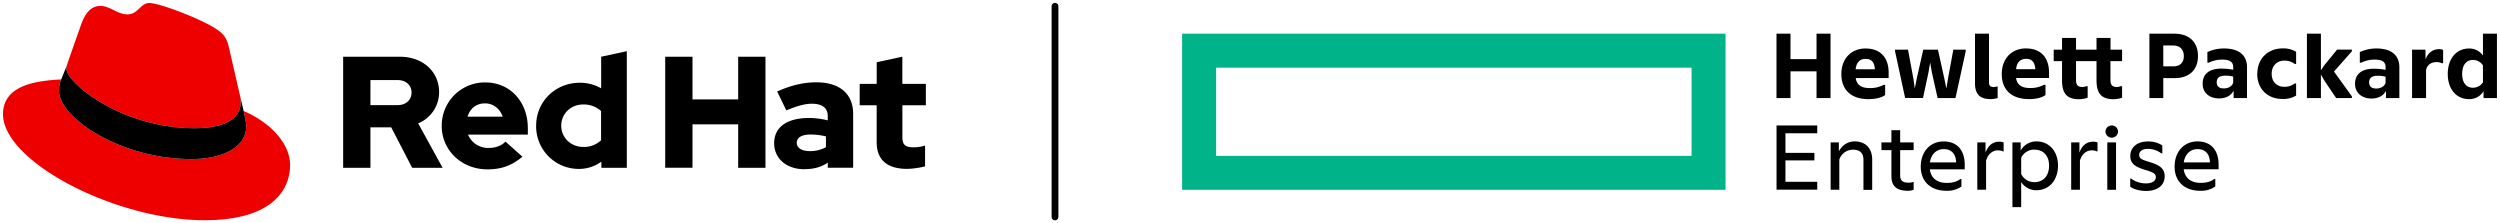 <svg id="Layer_1" data-name="Layer 1" xmlns="http://www.w3.org/2000/svg" viewBox="0 0 1657.57 148"><defs><style>.cls-1{fill:#e00;}.cls-2{fill:#00b388;}</style></defs><title>Logo-Red_Hat-Google_HPE-A-Standard-RGB</title><path d="M699.5,146.07a2.25,2.25,0,0,1-2.25-2.25V4.18a2.25,2.25,0,1,1,4.5,0V143.82A2.25,2.25,0,0,1,699.5,146.07Z"/><path class="cls-1" d="M161.52,73.57c1.73,8.19,1.73,9.05,1.73,10.13,0,14-15.74,21.77-36.43,21.77C80,105.47,39.08,78.1,39.08,60a18.45,18.45,0,0,1,1.51-7.33C23.77,53.52,2,56.54,2,75.72,2,107.2,76.59,146,135.65,146c45.28,0,56.7-20.48,56.7-36.65,0-12.72-11-27.16-30.83-35.78M129,85c12.51,0,30.61-2.58,30.61-17.46a14,14,0,0,0-.31-3.42l-7.45-32.36c-1.72-7.12-3.23-10.35-15.73-16.6C126.38,10.19,105.26,2,99,2c-5.82,0-7.55,7.54-14.45,7.54-6.68,0-11.64-5.6-17.89-5.6-6,0-9.91,4.09-12.93,12.5,0,0-8.41,23.72-9.49,27.16A6.43,6.43,0,0,0,44,45.54C44,54.76,80.33,85,129,85"/><path d="M161.52,73.57c1.73,8.19,1.73,9.05,1.73,10.13,0,14-15.74,21.77-36.43,21.77C80,105.47,39.08,78.1,39.08,60a18.45,18.45,0,0,1,1.51-7.33l3.66-9.06A6.43,6.43,0,0,0,44,45.54C44,54.76,80.33,85,129,85c12.51,0,30.61-2.58,30.61-17.46a14,14,0,0,0-.31-3.42l2.25,9.46Z"/><path d="M227.52,111.24h18.09V84.42h13.77l13.89,26.82h20.19l-16.2-29.45a22.27,22.27,0,0,0,13.88-20.72c0-13.25-10.41-23.45-26-23.45H227.52v73.62Zm36-58.16c6,0,9.36,3.78,9.36,8.31s-3.36,8.31-9.36,8.31H245.61V53.08Zm29.35,30.39c0,16.2,13.25,28.82,30.28,28.82,9.36,0,16.2-2.53,23.25-8.41l-11.26-10c-2.63,2.74-6.52,4.21-11.14,4.21a14.39,14.39,0,0,1-13.68-8.83h39.65V85.05c0-17.67-11.88-30.39-28.08-30.39a28.57,28.57,0,0,0-29,28.81m28.71-14.93c5.36,0,9.88,3.47,11.67,8.83H310c1.68-5.57,5.89-8.83,11.57-8.83m77.19,42.7h16.83V33.94l-17,3.68V58.55a28.3,28.3,0,0,0-14.2-3.68c-16.2,0-28.92,12.51-28.92,28.5A28.25,28.25,0,0,0,383.79,112a25.13,25.13,0,0,0,14.94-4.83v4.1ZM372.12,83.37c0-8,6.31-14.1,14.62-14.1a17.22,17.22,0,0,1,11.78,4.32V93a16.36,16.36,0,0,1-11.78,4.42c-8.2,0-14.62-6.1-14.62-14.09m68.93,27.87h18.09V82.42h30.29v28.82h18.09V37.62H489.43V65.91H459.14V37.62H441.05v73.62Zm92.44.94c6,0,10.84-1.26,15.36-4.31v3.37h16.82V75.58c0-13.56-9.15-21-24.39-21-8.52,0-16.94,2-26,6.1l6.1,12.52c6.52-2.74,12-4.42,16.83-4.42,7,0,10.62,2.73,10.62,8.31v2.73a49.53,49.53,0,0,0-12.62-1.58c-14.31,0-22.93,6-22.93,16.73,0,9.78,7.78,17.24,20.19,17.24m-5.2-17.56c0-3.68,3.69-5.47,9.26-5.47a43.12,43.12,0,0,1,10.1,1.26v7.15A21.51,21.51,0,0,1,537,100.19c-5.47,0-8.73-2.1-8.73-5.57m53-.32c0,11.89,7.15,17.67,20.19,17.67a52.11,52.11,0,0,0,11.89-1.68V96.51a24.84,24.84,0,0,1-7.68,1.16c-5.37,0-7.36-1.68-7.36-6.73V69.8h15.56V55.6H598.28v-18l-17,3.68V55.6H570V69.8h11.26V94.3Z"/><path id="element" class="cls-2" d="M783.78,22.34v103.5h360.3V22.34Zm337.79,81H806.31V44.87h315.26Z"/><path d="M1204.89,83.18v5.18H1183.8v13H1203v5H1183.8v14.19h21.09v5.19h-27V83.18Zm14.67,42.64h-5.8V94.43h5.46v5.87c2.25-4,5.86-6.55,10.5-6.55,7.3,0,11.6,4.78,11.6,12v20.12h-5.8v-20c0-4.17-2.18-6.62-7-6.62a9.5,9.5,0,0,0-9,6.55v20.06Zm45.5.68c-7.84,0-11-3.41-11-9.62V99.55h-6.62V94.43h6.62V86.31h5.8v8.12h8.94v5.12h-8.94v16.79c0,3.75,2.11,4.77,5.73,4.77a8.92,8.92,0,0,0,2.73-.41h.48v5.12A10.3,10.3,0,0,1,1265.06,126.5Zm25.52,0c-10.44,0-17.06-6.14-17.06-16s6.14-16.72,15.15-16.72c9.28,0,14,6.21,14,15.42v3.07h-23.14c.82,6.14,5.19,9,11.13,9,3.68,0,6.48-.62,9.21-2.6h.61v5A16.34,16.34,0,0,1,1290.58,126.5Zm-11-18.83H1297c-.21-5.73-3.21-8.8-8.26-8.8S1280.34,102.55,1279.59,107.67Zm48.44-7.3a7.82,7.82,0,0,0-3.34-.68c-3.69,0-6.62,2.59-7.85,6.82v19.31H1311V94.43h5.46v6.76c1.84-5.11,5.19-7.23,8.94-7.23a7.8,7.8,0,0,1,3.07.47v5.94Zm12.08,20.33v16.65h-5.81V94.43h5.47v5.39a11.85,11.85,0,0,1,10.29-6.07c9.49,0,14.47,7.51,14.47,16,0,8.74-5,16.38-14.47,16.38A11.75,11.75,0,0,1,1340.11,120.7Zm18.49-10.92c0-6.34-3.55-10.57-9.9-10.57a9.51,9.51,0,0,0-8.59,5.39v10.78a9.64,9.64,0,0,0,8.59,5.39C1355.05,120.77,1358.6,116.4,1358.6,109.78Zm31.66-9.41a7.87,7.87,0,0,0-3.35-.68c-3.69,0-6.62,2.59-7.85,6.82v19.31h-5.8V94.43h5.46v6.76c1.84-5.11,5.18-7.23,8.94-7.23a7.76,7.76,0,0,1,3.07.47v5.94Zm9.88-9.07a4.22,4.22,0,0,1-4.16-4.1,4.14,4.14,0,0,1,4.16-4,4.1,4.1,0,0,1,4.17,4A4.17,4.17,0,0,1,1400.14,91.3Zm2.87,34.52h-5.8V94.43h5.8Zm9.41-7.44h.55a16.27,16.27,0,0,0,10,3.21c3.41,0,6.41-1.3,6.41-4.09s-2.52-3.42-7.51-5c-4.43-1.51-9.41-3.07-9.41-9,0-6.21,5-9.69,11.53-9.69a16.94,16.94,0,0,1,9.69,2.59v5.32h-.61a14.6,14.6,0,0,0-9-3c-3.68,0-5.73,1.64-5.73,4,0,2.59,2.18,3.28,7.3,4.84,4.57,1.51,9.62,3.28,9.62,9.22,0,6.48-5.32,9.82-12.21,9.82-4.16,0-8.32-1-10.65-2.86v-5.26Zm46.46,8.12c-10.44,0-17.05-6.14-17.05-16S1448,93.75,1457,93.75c9.28,0,14,6.21,14,15.42v3.07h-23.14c.82,6.14,5.19,9,11.13,9,3.68,0,6.48-.62,9.21-2.6h.61v5A16.35,16.35,0,0,1,1458.88,126.5Zm-11-18.83h17.4c-.2-5.73-3.2-8.8-8.25-8.8S1448.65,102.55,1447.9,107.67ZM1213.69,22.34V65h-9.28V47.31h-17.26V65h-9.28V22.34h9.28V39.19h17.26V22.34Zm25.18,43.39c-11.74,0-18-6.34-18-16.58s6.55-17,16-17c10.23,0,15.35,6.42,15.35,16v3.62H1230.4c.69,5.25,4.85,6.61,8.95,6.61a18.68,18.68,0,0,0,9.55-2.11h1V63C1247.19,65,1242.82,65.73,1238.87,65.73Zm-8.54-19.79h12.76c-.27-4.77-2.31-6.89-6.07-6.89C1233.82,39.05,1231,40.55,1230.33,45.94Zm32.82,19-6.69-31V32.91h8.6l3.62,19.52.89,6.28,1.22-6.28,4.37-19.52h9.75l4.31,19.52,1.29,6.28,1-6.28,3.61-19.52h8.19V34l-6.76,31h-11.87l-3.82-17.13-1.1-6.41-1.09,6.41L1275,65Zm56.56.75c-6.82,0-10.23-3.14-10.23-10.44V22.34h9.28V54.68c0,2.25,1,3,3.13,3a10.46,10.46,0,0,0,2.46-.41h.14V65A17.09,17.09,0,0,1,1319.71,65.73Zm25.51,0c-11.73,0-18-6.34-18-16.58s6.55-17,16-17c10.23,0,15.35,6.42,15.35,16v3.62h-21.84c.69,5.25,4.84,6.61,8.94,6.61a18.66,18.66,0,0,0,9.55-2.11h1V63C1353.55,65,1349.18,65.73,1345.22,65.73Zm-8.52-19.79h12.76c-.28-4.77-2.32-6.89-6.07-6.89C1340.17,39.05,1337.31,40.55,1336.7,45.94Zm53.35,7.37V40.55h-13.58V52.9c0,3.28,1.1,4.78,4.17,4.78a7.8,7.8,0,0,0,2.66-.54h.88v7.64a17.29,17.29,0,0,1-5.8,1c-7.85,0-11.19-3.75-11.19-12.42V40.55h-5.53V32.91h5.53V25.13h9.28v7.78h13.58V25.13h9.28v7.78H1407v7.64h-7.71V52.9c0,3.28,1.09,4.78,4.16,4.78a7.81,7.81,0,0,0,2.67-.54h.88v7.64a17.29,17.29,0,0,1-5.8,1C1393.39,65.73,1390.05,62,1390.05,53.31Zm44.27-1.5V65h-9.21V22.34h16.58c9.42,0,15.63,5.18,15.63,14.8s-6.21,14.67-15.63,14.67Zm6.62-21.63h-6.62V44h6.62c4.71,0,7-2.79,7-6.82S1445.65,30.18,1440.94,30.18Zm40,30c-1.91,3.54-5.39,5.11-9.69,5.11-5.93,0-10.84-3.41-10.84-9.76s4.29-10,12.41-10a42.29,42.29,0,0,1,7.85.75V44.44c0-3.41-2.39-4.91-7.17-4.91a19.64,19.64,0,0,0-8.94,2h-1v-7a26,26,0,0,1,11.06-2.39c10,0,15.21,4.57,15.21,12.49V65h-8.87Zm-.27-5.26v-4.1a19.74,19.74,0,0,0-5.25-.61c-3.76,0-5.67,1.43-5.67,4.37s1.91,4.09,4.71,4.09S1479.76,57.34,1480.65,55Zm16-5.94c0-10.37,7.3-16.85,16.79-16.85a16.13,16.13,0,0,1,8.93,2.25v8.05h-.95a10.9,10.9,0,0,0-7-2.18c-4.57,0-8.26,3.21-8.26,8.73s3.69,8.6,8.26,8.6a10.9,10.9,0,0,0,7-2.18h.95v8a16,16,0,0,1-8.93,2.25C1503.91,65.73,1496.61,59.32,1496.61,49Zm42.16.42V65h-9.28V22.34h9.28V46.62l2.19-3.27,8.52-10.44h9.83V34l-11.87,13.44,11.87,16.45V65h-10.44L1541,53.24ZM1582,60.21c-1.91,3.54-5.39,5.11-9.69,5.11-5.94,0-10.85-3.41-10.85-9.76s4.3-10,12.42-10a42.19,42.19,0,0,1,7.84.75V44.44c0-3.41-2.38-4.91-7.16-4.91a19.64,19.64,0,0,0-8.94,2h-1v-7a25.94,25.94,0,0,1,11-2.39c10,0,15.22,4.57,15.22,12.49V65H1582V60.21Zm-.28-5.26v-4.1a19.69,19.69,0,0,0-5.25-.61c-3.75,0-5.67,1.43-5.67,4.37s1.92,4.09,4.71,4.09S1580.87,57.34,1581.75,55Zm26.48-15.56c1.7-4.77,5.32-6.82,9-6.82a6.4,6.4,0,0,1,2.66.55v8.8h-1a6.73,6.73,0,0,0-3.21-.75c-3.68,0-6.34,1.71-7.1,5.32V65h-9.28V32.91h8.88Zm38.47,21.09a11,11,0,0,1-9.62,5.25c-8.73,0-14.12-7-14.12-16.72s5.39-16.85,14.12-16.85a11,11,0,0,1,9.22,4.64V22.34h9.27V65h-8.87v-4.5Zm-.4-5.94V43.35a7.87,7.87,0,0,0-6.69-3.61c-4.23,0-7.1,3.27-7.1,9.27s2.87,9.15,7.1,9.15A7.86,7.86,0,0,0,1646.3,54.54Z"/></svg>
